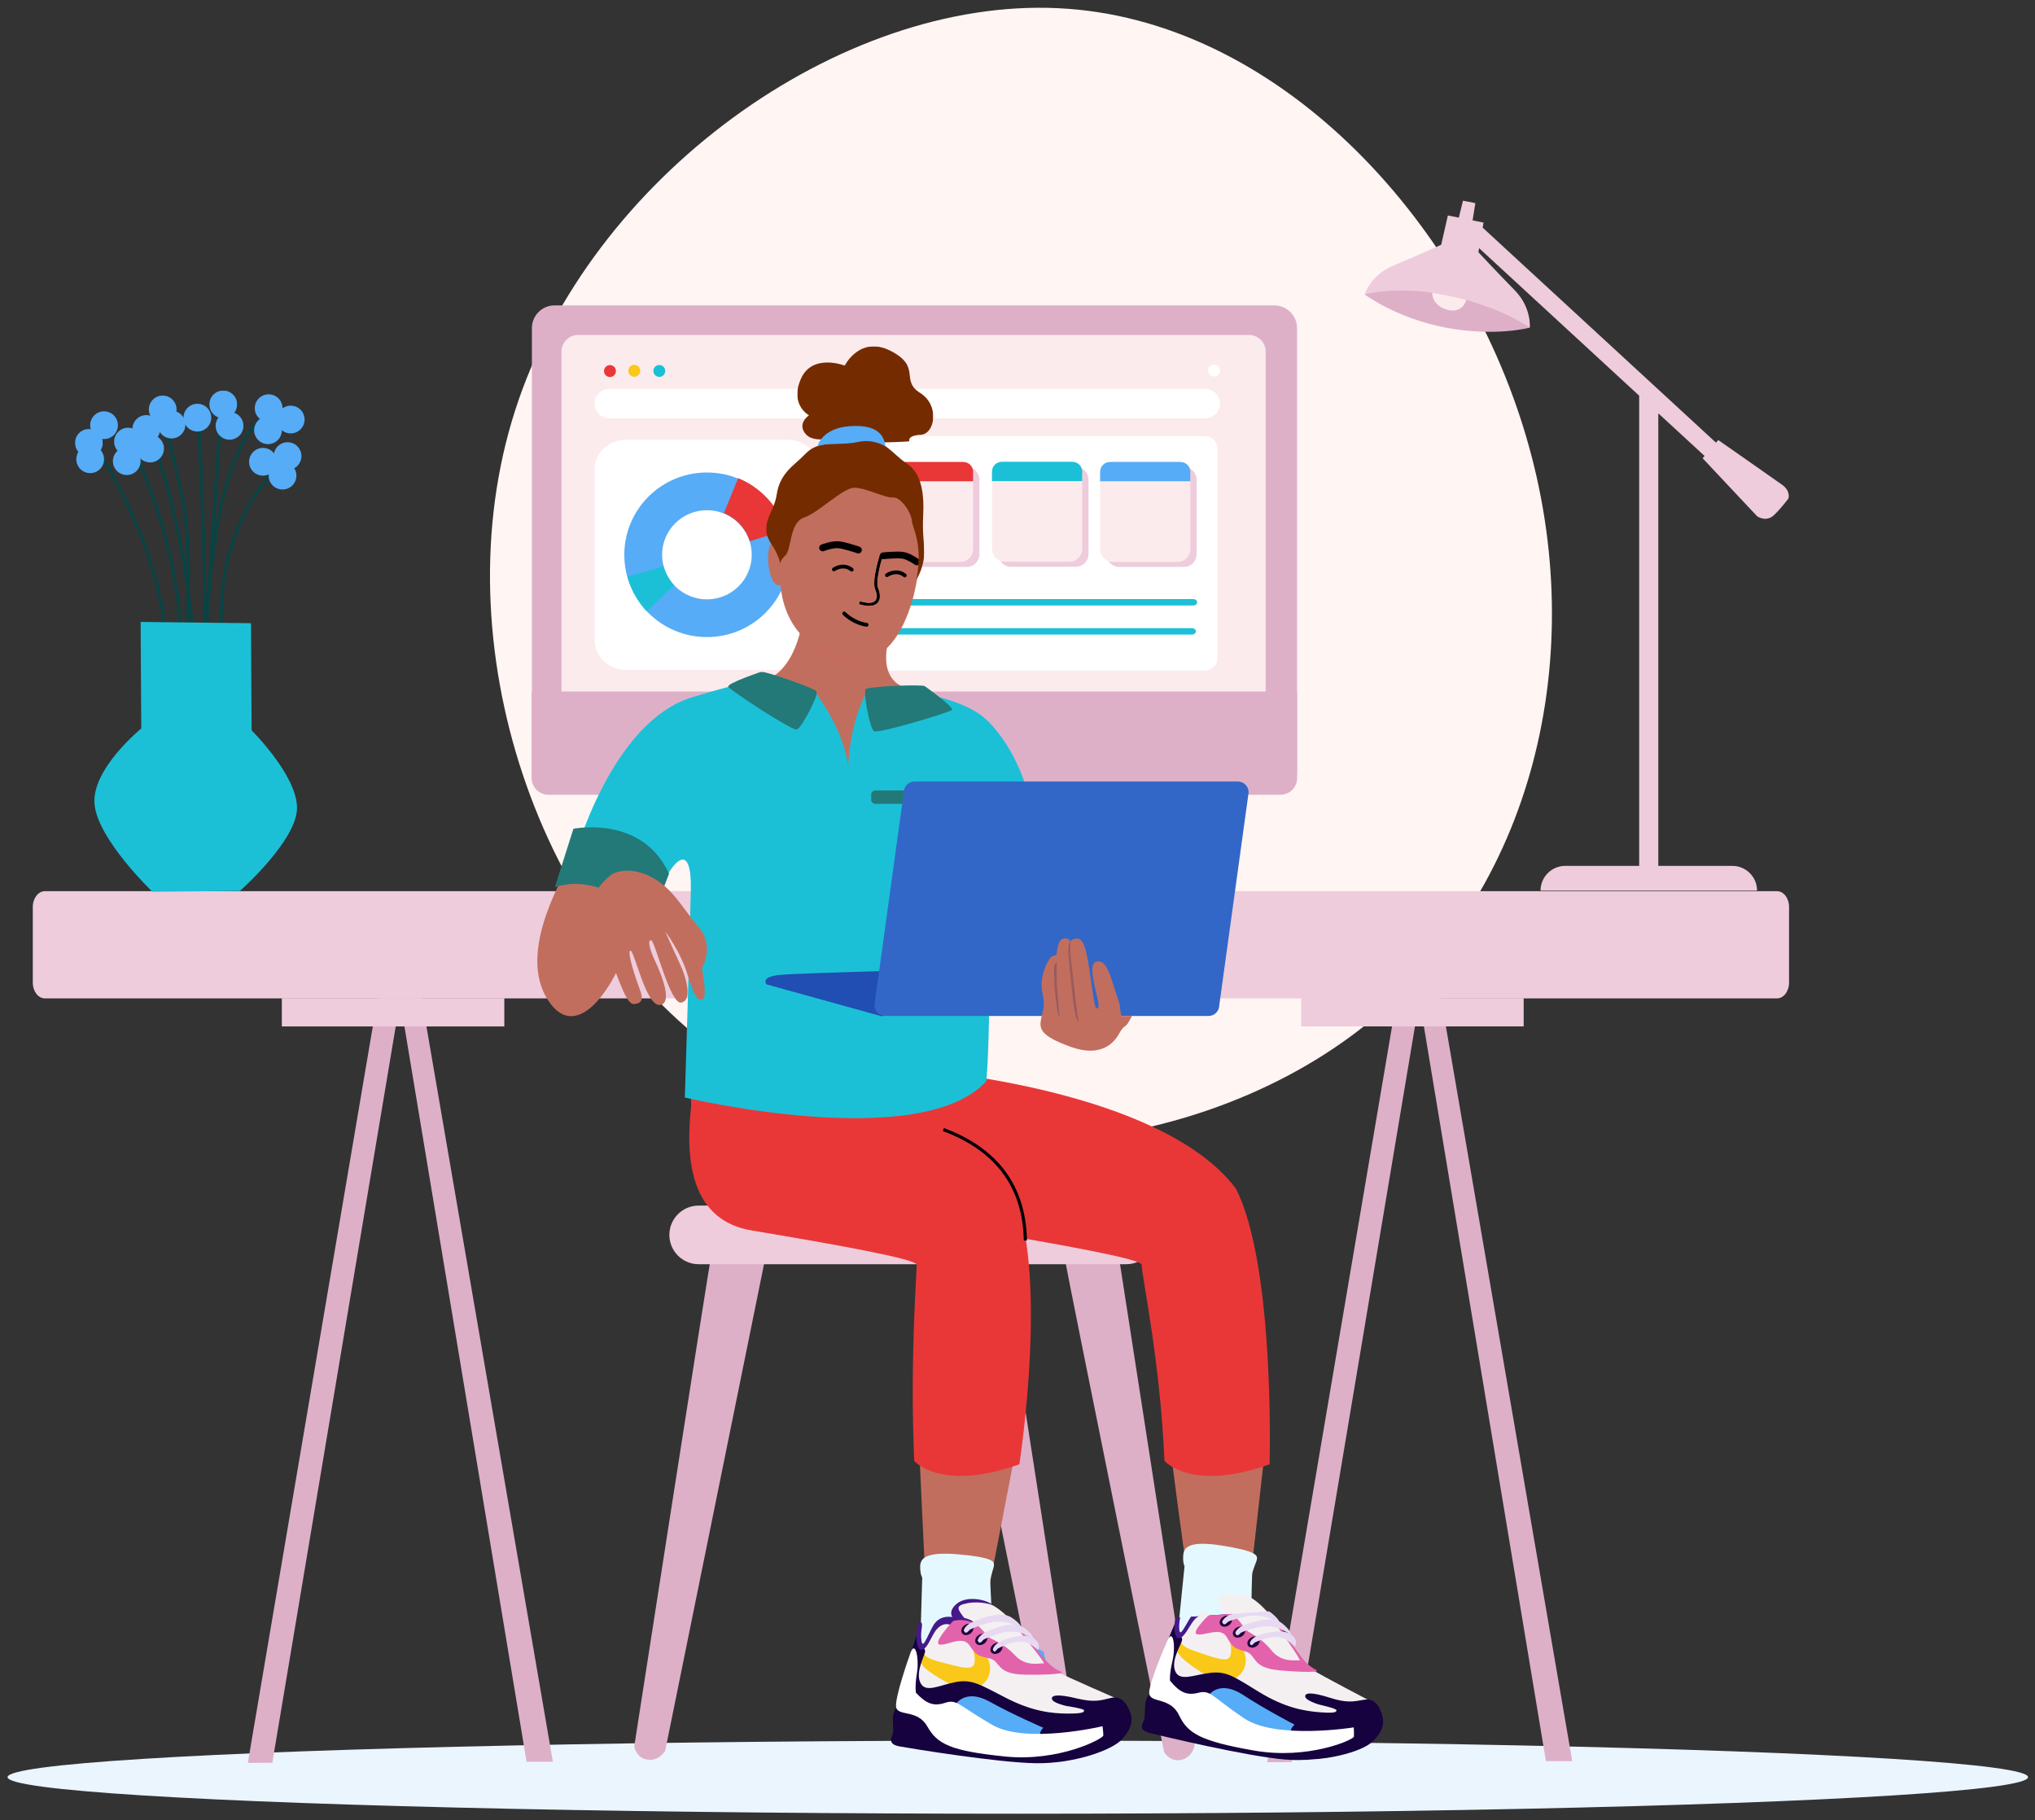 <svg viewBox="367.993 387.698 3227.014 2886.51" xmlns="http://www.w3.org/2000/svg" xmlns:xlink="http://www.w3.org/1999/xlink" xmlns:blush="http://design.blush" overflow="visible" width="500px" height="447.242px"><rect x="367.993" y="387.698" width="3227.014" height="2886.51" fill="#333333" stroke="none"/><defs><path d="M28.559,8.356 C1.23,24.313 -7.989,59.403 7.968,86.732 L7.968,86.732 L45.121,150.361 C61.077,177.69 96.167,186.907 123.497,170.951 L123.497,170.951 C150.824,154.994 160.043,119.904 144.086,92.576 L144.086,92.576 L106.934,28.947 C96.282,10.704 77.101,0.531 57.397,0.529 L57.397,0.529 C47.585,0.529 37.645,3.051 28.559,8.356 L28.559,8.356 Z" id="masterillustration-spotworking-from-home-path-1"/><path d="M28.559,8.356 C1.23,24.313 -7.989,59.403 7.968,86.732 L7.968,86.732 L45.121,150.361 C61.077,177.69 96.167,186.907 123.497,170.951 L123.497,170.951 C150.824,154.994 160.043,119.904 144.086,92.576 L144.086,92.576 L106.934,28.947 C96.282,10.704 77.101,0.531 57.397,0.529 L57.397,0.529 C47.585,0.529 37.645,3.051 28.559,8.356 L28.559,8.356 Z" id="masterillustration-spotworking-from-home-path-3"/><path d="M28.559,8.356 C1.23,24.313 -7.989,59.403 7.968,86.732 L7.968,86.732 L45.121,150.361 C61.077,177.69 96.167,186.907 123.497,170.951 L123.497,170.951 C150.824,154.994 160.043,119.904 144.086,92.576 L144.086,92.576 L106.934,28.947 C96.282,10.704 77.101,0.531 57.397,0.529 L57.397,0.529 C47.585,0.529 37.645,3.051 28.559,8.356 L28.559,8.356 Z" id="masterillustration-spotworking-from-home-path-5"/><path d="M0.447,75.826 L0.447,651.65 C0.447,693.357 34.258,727.168 75.965,727.168 L75.965,727.168 C117.672,727.168 151.482,693.357 151.482,651.65 L151.482,651.65 L151.482,75.826 C151.482,34.118 117.672,0.308 75.965,0.308 L75.965,0.308 C34.258,0.308 0.447,34.118 0.447,75.826 L0.447,75.826 Z" id="masterillustration-spotworking-from-home-path-9"/><path d="M0.447,75.826 L0.447,651.65 C0.447,693.357 34.258,727.168 75.965,727.168 L75.965,727.168 C117.672,727.168 151.482,693.357 151.482,651.65 L151.482,651.65 L151.482,75.826 C151.482,34.118 117.672,0.308 75.965,0.308 L75.965,0.308 C34.258,0.308 0.447,34.118 0.447,75.826 L0.447,75.826 Z" id="masterillustration-spotworking-from-home-path-11"/><path d="M0.447,75.826 L0.447,651.65 C0.447,693.357 34.258,727.168 75.965,727.168 L75.965,727.168 C117.672,727.168 151.482,693.357 151.482,651.65 L151.482,651.65 L151.482,75.826 C151.482,34.118 117.672,0.308 75.965,0.308 L75.965,0.308 C34.258,0.308 0.447,34.118 0.447,75.826 L0.447,75.826 Z" id="masterillustration-spotworking-from-home-path-13"/><path d="M90.942,8.652 L27.814,46.65 C0.701,62.97 -8.049,98.179 8.271,125.292 L8.271,125.292 L8.271,125.293 C24.59,152.406 59.8,161.155 86.913,144.836 L86.913,144.836 L150.041,106.838 C177.154,90.518 185.904,55.308 169.585,28.195 L169.585,28.195 C158.83,10.327 139.876,0.434 120.438,0.436 L120.438,0.436 C110.379,0.436 100.187,3.087 90.942,8.652" id="masterillustration-spotworking-from-home-path-17"/><path d="M90.942,8.652 L27.814,46.65 C0.701,62.97 -8.049,98.179 8.271,125.292 L8.271,125.292 L8.271,125.293 C24.59,152.406 59.8,161.155 86.913,144.836 L86.913,144.836 L150.041,106.838 C177.154,90.518 185.904,55.308 169.585,28.195 L169.585,28.195 C158.83,10.327 139.876,0.434 120.438,0.436 L120.438,0.436 C110.379,0.436 100.187,3.087 90.942,8.652 L90.942,8.652 Z" id="masterillustration-spotworking-from-home-path-19"/><path d="M90.942,8.652 L27.814,46.65 C0.701,62.97 -8.049,98.179 8.271,125.292 L8.271,125.292 L8.271,125.293 C24.59,152.406 59.8,161.155 86.913,144.836 L86.913,144.836 L150.041,106.838 C177.154,90.518 185.904,55.308 169.585,28.195 L169.585,28.195 C158.83,10.327 139.876,0.434 120.438,0.436 L120.438,0.436 C110.379,0.436 100.187,3.087 90.942,8.652" id="masterillustration-spotworking-from-home-path-21"/><path d="M90.942,8.652 L27.814,46.65 C0.701,62.97 -8.049,98.179 8.271,125.292 L8.271,125.292 L8.271,125.293 C24.59,152.406 59.8,161.155 86.913,144.836 L86.913,144.836 L150.041,106.838 C177.154,90.518 185.904,55.308 169.585,28.195 L169.585,28.195 C158.83,10.327 139.876,0.434 120.438,0.436 L120.438,0.436 C110.379,0.436 100.187,3.087 90.942,8.652 L90.942,8.652 Z" id="masterillustration-spotworking-from-home-path-23"/><path d="M90.942,8.652 L27.814,46.65 C0.701,62.97 -8.049,98.179 8.271,125.292 L8.271,125.292 L8.271,125.293 C24.59,152.406 59.8,161.155 86.913,144.836 L86.913,144.836 L150.041,106.838 C177.154,90.518 185.904,55.308 169.585,28.195 L169.585,28.195 C158.83,10.327 139.876,0.434 120.438,0.436 L120.438,0.436 C110.379,0.436 100.187,3.087 90.942,8.652" id="masterillustration-spotworking-from-home-path-25"/><path d="M90.942,8.652 L27.814,46.65 C0.701,62.97 -8.049,98.179 8.271,125.292 L8.271,125.292 L8.271,125.293 C24.59,152.406 59.8,161.155 86.913,144.836 L86.913,144.836 L150.041,106.838 C177.154,90.518 185.904,55.308 169.585,28.195 L169.585,28.195 C158.83,10.327 139.876,0.434 120.438,0.436 L120.438,0.436 C110.379,0.436 100.187,3.087 90.942,8.652 L90.942,8.652 Z" id="masterillustration-spotworking-from-home-path-27"/><polygon id="masterillustration-spotworking-from-home-path-7" points="0 0.98 38.209 0.98 38.209 15.504 0 15.504"/><polygon id="masterillustration-spotworking-from-home-path-15" points="0.591 0.529 37.669 0.529 37.669 40.584 0.591 40.584"/><polygon id="masterillustration-spotworking-from-home-path-29" points="0.712 0.697 336.089 0.697 336.089 260 0.712 260"/><polygon id="masterillustration-spotworking-from-home-path-31" points="0.738 0.44 779.924 0.44 779.924 696.482 0.738 696.482"/><polygon id="masterillustration-spotworking-from-home-path-33" points="0.282 0.09 77.618 0.09 77.618 118 0.282 118"/><polygon id="masterillustration-spotworking-from-home-path-35" points="0 280.06 382.455 280.06 382.455 519.503 0 519.503"/><polygon id="masterillustration-spotworking-from-home-path-37" points="0 0.073 432.276 0.073 432.276 402 0 402"/><polygon id="masterillustration-spotworking-from-home-path-39" points="0 0 252.223 0 252.223 206.497 0 206.497"/></defs><g id="Master/Illustration Spot/Working from Home" stroke="none" stroke-width="1" fill="none" fill-rule="evenodd"><g id="Blobs" transform="translate(1982, 1300) scale(-1, 1) translate(-1982, -1300) translate(859, 0) scale(1 1)" blush:width="2246" blush:height="2600" blush:component="Blobs"><g id="Blobs/2" stroke="none" stroke-width="1" fill="none" fill-rule="evenodd"><path d="M1920.041,1038.291 C2039.275,1408.801 1881.563,1864.703 1581.34,2069.171 C1281.592,2273.165 839.334,2226.199 572.838,2014.14 C305.868,1802.556 214.661,1426.828 316.794,1080.513 C418.452,733.724 713.924,416.822 1059.275,400.692 C1405.102,384.088 1801.282,668.256 1920.041,1038.291 Z" id="Path" fill="#FFF5F3"/></g></g><ellipse id="Floor" fill="#EAF5FE" cx="1982" cy="3206" rx="1602" ry="58"/><g id="Desk" transform="translate(420, 1801)"><g id="Group" transform="translate(341, 142.187)"><polygon id="Fill-43" fill="#DDB0C8" points="5.88329385e-12 1240.159 210.424 0 273.104 13.431 483.719 1238.436 442.032 1238.436 241.454 30.837 38.812 1239.972"/><polygon id="Fill-48" fill="#EECCDC" points="53.921 72.281 406.712 72.281 406.712 27.38 53.921 27.38"/></g><g id="Group-2" transform="translate(1957.441, 141.138)"><polygon id="Fill-44" fill="#DDB0C8" points="-1.39266376e-12 1240.159 210.424 0 273.104 13.431 483.719 1238.436 442.033 1238.436 241.454 30.838 38.812 1239.973"/><polygon id="Fill-49" fill="#EECCDC" points="53.919 73.281 406.711 73.281 406.711 28.38 53.919 28.38"/></g><path d="M2765.958,169.981 L19.043,169.981 C8.526,169.981 0,158.756 0,144.91 L0,25.071 C0,11.225 8.526,0 19.043,0 L2765.958,0 C2776.475,0 2785,11.225 2785,25.071 L2785,144.91 C2785,158.756 2776.475,169.981 2765.958,169.981" id="Fill-42" fill="#EECCDC"/></g><g id="Lamp" transform="translate(2532, 706)"><path d="M672.01,472.14 C672.01,472.14 661.89,486.3 649.24,498.45 C636.59,510.59 622.43,500.47 622.43,500.47 L535.9,408.38 L539.02,404.75 L465.66,337.15 L465.66,1054.84 L583.03,1054.84 C604.69,1054.84 622.25,1072.4 622.25,1094.06 L278.91,1094.06 C278.91,1083.23 283.3,1073.43 290.4,1066.33 C297.49,1059.23 307.3,1054.84 318.13,1054.84 L435.34,1054.84 L435.34,309.21 L181.47,75.24 L180.35,81.68 C180.35,81.68 210.78,114.28 237.95,141.99 C265.11,169.7 261.85,201.22 261.85,201.22 L133.08,176.22 L133.09,176.15 L-1.36424205e-12,148.59 C-1.36424205e-12,148.59 9.17,118.27 44.94,103.22 C80.71,88.16 121.37,69.86 121.37,69.86 L131.99,23.33 L149.32,26.91 L155.89,0 L165.67,1.85 L165.68,1.81 L175.52,3.91 L171.18,31.27 L188.54,34.67 L187.14,42.7 L557.12,383.69 L560.69,379.54 C560.69,379.54 647.73,440.26 661.89,450.38 C676.06,460.5 672.01,472.14 672.01,472.14" id="Fill-45" fill="#EECCDC"/><path d="M0,148.59 C0,148.59 53.782,133.256 134.975,150.857 C216.167,168.458 261.85,201.22 261.85,201.22 C261.85,201.22 208.219,216.152 129.297,201.389 C50.375,186.627 0,148.59 0,148.59" id="Fill-46" fill="#DDB0C8"/><path d="M107.27,145.908 C107.27,145.908 105.775,165.845 130.695,172.822 C155.616,179.8 161.098,157.371 161.098,157.371 C161.098,157.371 137.117,150.413 107.27,145.908" id="Fill-47" fill="#FCEBEC"/></g><g id="Chair" transform="translate(1373, 2299)"><path d="M125.525,62.733 C113.785,130.238 0.786,858.126 0.786,858.126 C0.786,858.126 3.335,876.508 21.718,879.212 C40.102,881.915 49.834,865.154 49.834,865.154 L209.199,80.42 L125.525,62.733 Z" id="Fill-52" fill="#DDB0C8"/><path d="M496.363,79.972 C508.766,147.359 655.246,869.253 655.246,869.253 C655.246,869.253 664.012,885.611 682.192,881.77 C700.372,877.93 703.686,858.833 703.686,858.833 L580.977,67.539 L496.363,79.972 Z" id="Fill-53" fill="#DDB0C8"/><path d="M682.106,77.774 C694.509,145.161 840.989,867.055 840.989,867.055 C840.989,867.055 849.755,883.413 867.935,879.573 C886.115,875.732 889.429,856.635 889.429,856.635 L766.72,65.341 L682.106,77.774 Z" id="Fill-54" fill="#DDB0C8"/><path d="M780.843,93.551 L102.934,93.551 C77.256,93.551 56.44,72.735 56.44,47.057 C56.44,21.38 77.256,0.564 102.934,0.564 L780.843,0.564 C806.521,0.564 827.337,21.38 827.337,47.057 C827.337,72.735 806.521,93.551 780.843,93.551" id="Fill-55" fill="#EECCDC"/></g><g id="Computer-Screen" transform="translate(1211, 872)"><path d="M1177.765,775.534 L36.434,775.534 C16.561,775.534 0.45,759.423 0.45,739.55 L0.45,35.985 C0.45,16.111 16.561,-1.13686838e-13 36.434,-1.13686838e-13 L1177.765,-1.13686838e-13 C1197.639,-1.13686838e-13 1213.749,16.111 1213.749,35.985 L1213.749,739.55 C1213.749,759.423 1197.639,775.534 1177.765,775.534" id="Fill-56" fill="#DDB0C8"/><path d="M1162.822,619.731 L47.332,619.731 L47.332,73.414 C47.332,58.766 59.207,46.891 73.855,46.891 L1137.549,46.891 C1152.197,46.891 1164.072,58.766 1164.072,73.414 L1164.072,618.481 C1164.072,619.171 1163.512,619.731 1162.822,619.731" id="Fill-57" fill="#FCEBEC"/><path d="M1213.94,613.594 L1213.94,749.564 C1213.94,764.214 1202.06,776.084 1187.41,776.084 L788.46,776.084 L788.46,873.804 C817.97,875.684 841.32,900.214 841.32,930.194 L382.28,930.194 C382.28,914.584 388.6,900.464 398.83,890.234 C408.57,880.494 421.84,874.294 436.56,873.734 L436.56,776.084 L26.53,776.084 C11.88,776.084 1.13686838e-12,764.214 1.13686838e-12,749.564 L1.13686838e-12,612.344 L1212.69,612.344 C1213.38,612.344 1213.94,612.904 1213.94,613.594" id="Fill-58" fill="#DDB0C8"/><path d="M638.872,696.162 C638.872,712.413 625.697,725.588 609.446,725.588 C593.195,725.588 580.02,712.413 580.02,696.162 C580.02,679.911 593.195,666.736 609.446,666.736 C625.697,666.736 638.872,679.911 638.872,696.162" id="Fill-59" fill="#FCEBEC"/><path d="M1091.624,103.3 C1091.624,108.518 1087.394,112.748 1082.176,112.748 C1076.958,112.748 1072.728,108.518 1072.728,103.3 C1072.728,98.082 1076.958,93.852 1082.176,93.852 C1087.394,93.852 1091.624,98.082 1091.624,103.3" id="Fill-60" fill="#FFF"/><path d="M133.691,104.138 C133.691,109.356 129.461,113.586 124.243,113.586 C119.025,113.586 114.795,109.356 114.795,104.138 C114.795,98.92 119.025,94.69 124.243,94.69 C129.461,94.69 133.691,98.92 133.691,104.138" id="Fill-61" fill="#E93737"/><path d="M172.221,103.731 C172.221,108.949 167.991,113.179 162.773,113.179 C157.555,113.179 153.325,108.949 153.325,103.731 C153.325,98.513 157.555,94.283 162.773,94.283 C167.991,94.283 172.221,98.513 172.221,103.731" id="Fill-62" fill="#F9C818"/><path d="M211.946,103.978 C211.946,109.196 207.716,113.426 202.498,113.426 C197.28,113.426 193.05,109.196 193.05,103.978 C193.05,98.76 197.28,94.53 202.498,94.53 C207.716,94.53 211.946,98.76 211.946,103.978" id="Fill-63" fill="#1BC0D7"/><path d="M1068.117,179.059 L123.234,179.059 C110.364,179.059 99.931,168.626 99.931,155.756 L99.931,155.756 C99.931,142.886 110.364,132.453 123.234,132.453 L1068.117,132.453 C1080.987,132.453 1091.42,142.886 1091.42,155.756 L1091.42,155.756 C1091.42,168.626 1080.987,179.059 1068.117,179.059" id="Fill-64" fill="#FFF"/><path d="M1067.449,579.114 L526.991,579.114 C515.834,579.114 506.79,570.07 506.79,558.913 L506.79,227.485 C506.79,216.328 515.834,207.283 526.991,207.283 L1067.449,207.283 C1078.606,207.283 1087.65,216.328 1087.65,227.485 L1087.65,558.913 C1087.65,570.07 1078.606,579.114 1067.449,579.114" id="Fill-67" fill="#FFF"/><path d="M689.932,414.82 L587.318,414.82 C576.161,414.82 567.117,405.776 567.117,394.619 L567.117,276.476 C567.117,265.32 576.161,256.275 587.318,256.275 L689.932,256.275 C701.089,256.275 710.133,265.32 710.133,276.476 L710.133,394.619 C710.133,405.776 701.089,414.82 689.932,414.82" id="Fill-68" fill="#EECCDC"/><path d="M862.87,414.557 L760.256,414.557 C749.099,414.557 740.055,405.512 740.055,394.356 L740.055,276.212 C740.055,265.055 749.099,256.012 760.256,256.012 L862.87,256.012 C874.027,256.012 883.071,265.055 883.071,276.212 L883.071,394.356 C883.071,405.512 874.027,414.557 862.87,414.557" id="Fill-69" fill="#EECCDC"/><path d="M1034.354,414.821 L931.74,414.821 C920.583,414.821 911.539,405.777 911.539,394.62 L911.539,276.477 C911.539,265.321 920.583,256.276 931.74,256.276 L1034.354,256.276 C1045.511,256.276 1054.555,265.321 1054.555,276.477 L1054.555,394.62 C1054.555,405.777 1045.511,414.821 1034.354,414.821" id="Fill-70" fill="#EECCDC"/><path d="M679.903,406.849 L577.289,406.849 C566.132,406.849 557.088,397.805 557.088,386.648 L557.088,268.505 C557.088,257.348 566.132,248.304 577.289,248.304 L679.903,248.304 C691.06,248.304 700.104,257.348 700.104,268.505 L700.104,386.648 C700.104,397.805 691.06,406.849 679.903,406.849" id="Fill-71" fill="#FCEBEC"/><path d="M405.715,578 L150.285,578 C122.513,578 100,557.179 100,531.494 L100,259.506 C100,233.821 122.513,213 150.285,213 L405.715,213 C433.487,213 456,233.821 456,259.506 L456,531.494 C456,557.179 433.487,578 405.715,578" id="Fill-71-Copy" fill="#FFF"/><g id="Graph-2" transform="translate(147, 265)"><path d="M131,0 C203.349,0 262,58.427 262,130.5 C262,202.573 203.349,261 131,261 C58.651,261 0,202.573 0,130.5 C0,58.427 58.651,0 131,0 Z M131,59.802 C91.741,59.802 59.915,91.455 59.915,130.5 C59.915,169.545 91.741,201.198 131,201.198 C170.259,201.198 202.085,169.545 202.085,130.5 C202.085,91.455 170.259,59.802 131,59.802 Z" id="Combined-Shape-Copy-4" fill="#56ACF6"/><path d="M256,91.35 L198.94,109.001 C192.645,88.745 177.489,72.387 158,64.452 L180.53,9 C216.477,23.666 244.424,53.908 256,91.35 Z" id="Combined-Shape-Copy-5" fill="#E93737"/><path d="M79,178.908 L35.427,219.999 C21.25,204.684 10.658,185.944 5,165.143 L62.411,149 C65.476,160.347 71.255,170.567 79,178.908 Z" id="Combined-Shape-Copy-6" fill="#1BC0D7"/></g><path d="M700.141,278.878 L557.125,278.878 L557.125,263.81 C557.125,255.25 564.065,248.31 572.625,248.31 L684.641,248.31 C693.201,248.31 700.141,255.25 700.141,263.81 L700.141,278.878 Z" id="Fill-72" fill="#E93737"/><path d="M852.841,406.585 L750.227,406.585 C739.07,406.585 730.026,397.541 730.026,386.384 L730.026,268.241 C730.026,257.085 739.07,248.04 750.227,248.04 L852.841,248.04 C863.998,248.04 873.042,257.085 873.042,268.241 L873.042,386.384 C873.042,397.541 863.998,406.585 852.841,406.585" id="Fill-73" fill="#FCEBEC"/><path d="M873.079,278.615 L730.063,278.615 L730.063,263.548 C730.063,254.987 737.003,248.047 745.563,248.047 L857.579,248.047 C866.139,248.047 873.079,254.987 873.079,263.548 L873.079,278.615 Z" id="Fill-74" fill="#1BC0D7"/><path d="M1024.325,406.85 L921.711,406.85 C910.554,406.85 901.51,397.806 901.51,386.649 L901.51,268.506 C901.51,257.349 910.554,248.305 921.711,248.305 L1024.325,248.305 C1035.482,248.305 1044.526,257.349 1044.526,268.506 L1044.526,386.649 C1044.526,397.806 1035.482,406.85 1024.325,406.85" id="Fill-75" fill="#FCEBEC"/><path d="M1044.563,278.879 L901.547,278.879 L901.547,263.811 C901.547,255.251 908.487,248.311 917.047,248.311 L1029.063,248.311 C1037.623,248.311 1044.563,255.251 1044.563,263.811 L1044.563,278.879 Z" id="Fill-76" fill="#56ACF6"/><path d="M1049.343,475.883 L565.277,475.883 C561.982,475.883 559.31,473.619 559.31,470.825 C559.31,468.032 561.982,465.768 565.277,465.768 L1049.343,465.768 C1052.638,465.768 1055.31,468.032 1055.31,470.825 C1055.31,473.619 1052.638,475.883 1049.343,475.883" id="Fill-77" fill="#1BC0D7"/><path d="M1047.343,521.998 L563.276,521.998 C559.981,521.998 557.31,519.734 557.31,516.94 C557.31,514.147 559.981,511.883 563.276,511.883 L1047.343,511.883 C1050.638,511.883 1053.31,514.147 1053.31,516.94 C1053.31,519.734 1050.638,521.998 1047.343,521.998" id="Fill-78" fill="#1BC0D7"/></g><g id="Small Objects" transform="translate(420, 872) scale(1 1)" blush:width="498" blush:height="930" blush:component="Small Objects"><defs><polygon id="small-objectsplant-1-path-1" points="0 0.107 43.999 0.107 43.999 44.107 0 44.107"/><polygon id="small-objectsplant-1-path-3" points="-0.001 0.107 43.999 0.107 43.999 44.107 -0.001 44.107"/></defs><g id="Small Objects/Plant 1" stroke="none" stroke-width="1" fill="none" fill-rule="evenodd"><g id="Group-51" transform="translate(67, 134)"><path d="M233.5,541.057 L229.481,365.321 C227.391,273.916 256.545,208.051 281.37,168.892 C308.313,126.395 335.361,105.854 336.5,105 L339.5,108.999 C339.228,109.204 311.921,129.972 285.467,171.77 C261.07,210.317 232.419,275.166 234.48,365.207 L238.499,540.943 L233.5,541.057 Z" id="Fill-1" fill="#0A4343"/><path d="M146.5,609.041 L143.5,426.041 C141.958,331.991 109.29,243.07 82.157,185.036 C52.721,122.076 23.265,80.869 22.971,80.46 L27.029,77.54 C27.325,77.952 57.008,119.462 86.639,182.816 C114.001,241.316 146.941,330.985 148.5,425.959 L151.5,608.959 L146.5,609.041 Z" id="Fill-3" fill="#0A4343"/><path d="M168.231,447.005 C167.795,447.005 167.361,446.906 166.955,446.704 C165.005,445.731 162.58,444.524 163.501,396.952 C164.351,352.974 158.326,279.856 124.786,181.262 C104.703,122.225 83.981,81.543 83.775,81.139 L88.224,78.859 C88.433,79.266 109.292,120.209 129.492,179.57 C148.146,234.388 170.056,316.618 168.499,397.048 C168.106,417.375 168.386,428.716 168.801,435.034 C171.684,419.264 175.377,381.462 176.748,335.264 C177.966,294.207 178.133,217.042 165.561,161.553 L136.561,33.553 L141.438,32.447 L170.438,160.447 C183.298,217.212 182.996,295.969 181.67,337.861 C180.826,364.584 179.133,390.932 176.907,412.05 C173.58,443.601 171.124,445.531 170.074,446.354 C169.527,446.784 168.879,447.005 168.231,447.005" id="Fill-5" fill="#0A4343"/><path d="M203.927,480.414 L202.722,479.304 C201.79,478.435 201.622,478.279 201.707,466.852 C201.763,459.383 201.986,449.39 202.336,438.711 C202.653,429.052 203.137,416.732 203.872,402.367 C204.731,246.611 192.635,42.337 192.504,40.149 L197.494,39.851 C197.607,41.728 206.523,192.291 208.522,333.485 C213.906,269.618 224.047,187.369 242.634,133.189 C262.682,74.754 285.165,42.728 309.461,38.001 C327.595,34.473 339.394,47.793 339.887,48.361 L336.112,51.639 C335.696,51.163 325.626,39.912 310.35,42.922 C294.956,45.956 271.533,64.361 247.365,134.811 C223.081,205.593 212.788,327.128 208.859,404.699 C208.795,414.713 208.678,424.513 208.499,434.047 C208.239,447.852 207.942,459.306 207.636,467.169 C207.174,479.038 207.108,479.065 205.42,479.781 L203.927,480.414 Z" id="Fill-7" fill="#0A4343"/><path d="M198.519,489.314 L178.123,328.473 C158.003,169.802 114.132,63.019 113.691,61.959 L118.308,60.04 C118.751,61.106 162.88,168.512 183.084,327.844 L200.228,463.044 L228.505,39.833 L233.494,40.166 L203.494,489.166 L198.519,489.314 Z" id="Fill-9" fill="#0A4343"/><g id="Group-13" transform="translate(0, 61.893)"><mask id="small-objectsplant-1-mask-2" fill="#fff"><use xlink:href="#small-objectsplant-1-path-1"/></mask><g id="Clip-12"/><path d="M43.999,22.107 C43.999,34.257 34.15,44.107 22,44.107 C9.851,44.107 -0.001,34.257 -0.001,22.107 C-0.001,9.957 9.851,0.107 22,0.107 C34.15,0.107 43.999,9.957 43.999,22.107" id="Fill-11" fill="#56ACF6" mask="url(#small-objectsplant-1-mask-2)"/></g><path d="M105.999,82 C105.999,94.15 96.15,104 83.999,104 C71.85,104 61.999,94.15 61.999,82 C61.999,69.85 71.85,60 83.999,60 C96.15,60 105.999,69.85 105.999,82" id="Fill-14" fill="#56ACF6"/><path d="M135,62 C135,74.15 125.15,84 112.999,84 C100.85,84 90.999,74.15 90.999,62 C90.999,49.85 100.85,40 112.999,40 C125.15,40 135,49.85 135,62" id="Fill-16" fill="#56ACF6"/><path d="M161,31 C161,43.15 151.149,53 139,53 C126.85,53 116.999,43.15 116.999,31 C116.999,18.85 126.85,9 139,9 C151.149,9 161,18.85 161,31" id="Fill-18" fill="#56ACF6"/><path d="M216,44 C216,56.15 206.149,66 194,66 C181.851,66 172,56.15 172,44 C172,31.85 181.851,22 194,22 C206.149,22 216,31.85 216,44" id="Fill-20" fill="#56ACF6"/><g id="Group-24" transform="translate(213, 0.893)"><mask id="small-objectsplant-1-mask-4" fill="#fff"><use xlink:href="#small-objectsplant-1-path-3"/></mask><g id="Clip-23"/><path d="M43.999,22.107 C43.999,34.257 34.15,44.107 22,44.107 C9.851,44.107 -0.001,34.257 -0.001,22.107 C-0.001,9.957 9.851,0.107 22,0.107 C34.15,0.107 43.999,9.957 43.999,22.107" id="Fill-22" fill="#56ACF6" mask="url(#small-objectsplant-1-mask-4)"/></g><path d="M364,47 C364,59.15 354.149,69 342,69 C329.851,69 320,59.15 320,47 C320,34.85 329.851,25 342,25 C354.149,25 364,34.85 364,47" id="Fill-25" fill="#56ACF6"/><path d="M359,105 C359,117.15 349.149,127 337,127 C324.851,127 315,117.15 315,105 C315,92.85 324.851,83 337,83 C349.149,83 359,92.85 359,105" id="Fill-27" fill="#56ACF6"/><path d="M45.999,110 C45.999,122.15 36.15,132 24,132 C11.851,132 2,122.15 2,110 C2,97.85 11.851,88 24,88 C36.15,88 45.999,97.85 45.999,110" id="Fill-29" fill="#56ACF6"/><path d="M67.999,56 C67.999,68.15 58.15,78 45.999,78 C33.85,78 24,68.15 24,56 C24,43.85 33.85,34 45.999,34 C58.15,34 67.999,43.85 67.999,56" id="Fill-31" fill="#56ACF6"/><path d="M141,93 C141,105.15 131.149,115 118.999,115 C106.85,115 96.999,105.15 96.999,93 C96.999,80.85 106.85,71 118.999,71 C131.149,71 141,80.85 141,93" id="Fill-33" fill="#56ACF6"/><path d="M328,64 C328,76.15 318.149,86 306,86 C293.851,86 284,76.15 284,64 C284,51.85 293.851,42 306,42 C318.149,42 328,51.85 328,64" id="Fill-35" fill="#56ACF6"/><path d="M320,114 C320,126.15 310.149,136 298,136 C285.851,136 276,126.15 276,114 C276,101.85 285.851,92 298,92 C310.149,92 320,101.85 320,114" id="Fill-37" fill="#56ACF6"/><path d="M103.999,113 C103.999,125.15 94.15,135 81.999,135 C69.85,135 59.999,125.15 59.999,113 C59.999,100.85 69.85,91 81.999,91 C94.15,91 103.999,100.85 103.999,113" id="Fill-39" fill="#56ACF6"/><path d="M175,55 C175,67.15 165.149,77 153,77 C140.851,77 131,67.15 131,55 C131,42.85 140.851,33 153,33 C165.149,33 175,42.85 175,55" id="Fill-41" fill="#56ACF6"/><path d="M267,57 C267,69.15 257.149,79 245,79 C232.851,79 223,69.15 223,57 C223,44.85 232.851,35 245,35 C257.149,35 267,44.85 267,57" id="Fill-43" fill="#56ACF6"/><path d="M329,29 C329,41.15 319.149,51 307,51 C294.851,51 285,41.15 285,29 C285,16.85 294.851,7 307,7 C319.149,7 329,16.85 329,29" id="Fill-45" fill="#56ACF6"/><path d="M351,136 C351,148.15 341.149,158 329,158 C316.851,158 307,148.15 307,136 C307,123.85 316.851,114 329,114 C341.149,114 351,123.85 351,136" id="Fill-47" fill="#56ACF6"/><path d="M103.999,368 L104.999,537 C104.999,537 25,602 31,658 C36.999,714 122.719,795.893 122.719,795.893 L261.401,794.632 C261.401,794.632 354,713 352,661 C350,609 280,540 280,540 L279,370 L103.999,368 Z" id="Fill-49" fill="#1BC0D7"/></g></g></g><g id="Pet" transform="translate(2179, 2231) scale(1 1)" blush:width="1558" blush:height="1091" blush:component="Pet"><g id="Pet/None" stroke="none" stroke-width="1" fill="none" fill-rule="evenodd" fill-opacity="0"/></g><g transform="translate(585, 685) scale(1 1)" blush:width="2330" blush:height="2500" id="Master/Character/Sitting On Chair" blush:component="Master/Character/Sitting On Chair"><defs><polygon id="mastercharactersitting-on-chair-path-1" points="0 280.06 382.455 280.06 382.455 519.503 0 519.503"/><polygon id="mastercharactersitting-on-chair-path-3" points="0.893 0.106 258.493 0.106 258.493 218.732 0.893 218.732"/></defs><g id="Master/Character/Sitting On Chair" stroke="none" stroke-width="1" fill="none" fill-rule="evenodd" blush:has-customizable-skin="true"><g id="Lower Body/Sitting On Chair" transform="translate(876, 1399) scale(1 1)" blush:width="1122" blush:height="1101" blush:component="Lower Body/Sitting On Chair"><defs><polygon id="lower-bodysitting-on-chair4-path-1" points="0 280.06 382.455 280.06 382.455 519.503 0 519.503"/></defs><g id="Lower Body/Sitting On Chair/4" stroke="none" stroke-width="1" fill="none" fill-rule="evenodd"><g id="Group-68"><g id="Group-3" transform="translate(895.534, 840.478) rotate(-4) translate(-895.534, -840.478) translate(704.034, 580.478)"><polygon id="Fill-2" fill="#56ACF6" points="90.998 401.825 156.753 473.612 264.736 472.406 258.101 443.449 129.606 390.966"/><path d="M76.096,0.964 C74.738,10.515 88.079,204.961 88.079,204.961 C88.079,204.961 121.782,210.464 189.187,221.471 L229.668,0.964 L76.096,0.964 Z" id="Fill-34" fill="#C26E5E" blush:skin="500"/><path d="M66.298,309.676 C66.761,306.419 85.303,199.42 85.303,199.42 C85.303,199.42 82.694,194.398 84.455,182.024 C86.215,169.65 95.047,158.945 147.152,171.008 C199.258,183.071 201.588,190.046 200.847,195.257 C200.106,200.467 192.485,212.008 191.28,220.475 C190.075,228.942 182.962,311.652 182.962,311.652 L66.298,309.676 Z" id="Fill-36" fill="#E4F9FF"/><path d="M65.354,305.337 L49.706,390.838 L120.301,382.506 L184.205,414.052 L281.628,457.511 L365.733,454.673 L363.719,432.951 C363.719,432.951 291.448,388.476 274.291,376.339 C257.133,364.201 251.281,344.745 251.281,344.745 L225.952,302.059 C225.952,302.059 198.907,256.512 175.148,251.088 C151.39,245.664 130.556,248.425 134.455,258.382 C138.353,268.34 148.496,286.136 148.496,286.136 L105.214,274.256 L78.214,303.121 L71.121,309.88 L73.415,315.151" id="Fill-38" fill="#F4F0F1"/><path d="M71.203,318.379 C71.203,318.379 69.759,326.026 93.755,335.508 C117.751,344.99 143.249,358.969 147.939,346.071 C152.63,333.174 147.424,319.582 147.424,319.582 L168.776,337.611 C168.776,337.611 177.884,356.399 164.799,373.1 C151.715,389.801 121.926,388.42 121.926,388.42 L110.123,376.032 C110.123,376.032 72.272,351.015 64.916,334.976 C57.559,318.937 71.203,318.379 71.203,318.379" id="Fill-40" fill="#F9C818"/><mask id="lower-bodysitting-on-chair4-mask-2" fill="#fff"><use xlink:href="#lower-bodysitting-on-chair4-path-1"/></mask><g id="Clip-43"/><path d="M64.909,286.331 C64.909,286.331 31.329,352.55 33.925,351.751 C36.521,350.952 55.057,318.708 54.841,331.528 C54.623,344.35 45.084,360.107 45.828,374.428 C45.828,374.428 56.58,409.639 64.454,410.759 C72.329,411.879 110.744,404.674 110.744,404.674 C110.744,404.674 129.509,383.549 163.53,409.4 C197.552,435.252 241.915,462.266 241.915,462.266 C241.915,462.266 235.983,466.574 235.462,470.931 C234.941,475.286 237.321,481.436 237.321,481.436 L99.242,451.568 L27.707,395.481 L18.345,395.813 C18.345,395.813 9.357,400.523 7.503,415.896 C5.649,431.269 6.071,435.321 3.419,439.935 C0.766,444.548 -5.843,453.588 11.955,459.446 C29.752,465.305 163.511,507.286 223.093,516.427 C282.675,525.566 345.364,512.858 363.148,497.756 C380.933,482.653 384.419,469.841 381.57,457.126 C378.721,444.411 372.411,428.883 355.02,430.531 C337.629,432.181 327.612,434.347 300.047,423.377 C272.48,412.407 261.271,412.675 261.815,419.137 C262.358,425.598 282.697,433.145 282.697,433.145 C282.697,433.145 310.132,441.304 309.742,444.041 C309.352,446.778 308.218,449.143 283.077,445.435 C257.936,441.726 228.039,434.084 189.996,407.129 C151.952,380.174 140.829,369.877 114.529,370.977 C88.229,372.078 64.003,382.431 58.704,363.521 C53.405,344.612 73.115,321.413 73.415,315.151 C73.714,308.89 65.354,305.337 65.354,305.337 L65.414,280.06" id="Fill-42" fill="#15023F" mask="url(#lower-bodysitting-on-chair4-mask-2)"/><path d="M69.59,270.926 C69.59,270.926 68.551,272.113 65.413,280.061 C62.276,288.008 59.634,312.995 68.422,312.786 C77.211,312.576 85.248,295.837 93.673,286.635 C102.099,277.433 112.061,275.383 120.086,280.539 C128.111,285.695 160.487,285.956 160.487,285.956 C160.487,285.956 152.876,270.68 124.261,268.401 C124.261,268.401 104.491,260.281 91.382,277.848 C78.273,295.413 69.797,313.186 70.011,297.655 C70.195,284.282 74.959,276.417 74.397,271.653 C73.834,266.887 69.59,270.926 69.59,270.926" id="Fill-45" fill="#451989" mask="url(#lower-bodysitting-on-chair4-mask-2)"/><path d="M282.481,380.556 C282.481,380.556 267.06,381.746 223.005,374.47 C178.953,367.184 190.189,347.763 172.481,341.173 C154.771,334.594 152.877,333.638 144.175,316.128 C135.485,298.619 109.481,312.213 97.804,308.522 C86.12,304.82 123.981,274.611 123.981,274.611 C123.981,274.611 143.585,270.784 160.487,285.954 C165.243,290.227 174.418,304.976 177.262,308.481 C180.097,311.986 198.272,320.055 213.402,342.004 C228.53,363.963 252.277,359.705 256.827,361.302 C261.366,362.908 225.291,304.576 225.291,304.576 L225.752,299.056 C225.752,299.056 248.14,337.512 259.208,354.722 C270.284,371.933 280.059,376.707 281.813,377.795 C283.556,378.891 282.481,380.556 282.481,380.556" id="Fill-47" fill="#E263AB" mask="url(#lower-bodysitting-on-chair4-mask-2)"/><path d="M47.939,319.085 C47.939,319.085 14.827,382.146 15.385,397.179 C15.943,412.213 48.616,404.848 60.098,434.429 C71.581,464.01 90.851,477.968 175.143,498.81 C259.434,519.65 333.663,492.693 334.368,487.735 C335.073,482.777 335.185,473.098 335.185,473.098 C335.185,473.098 210.899,484.505 162.363,446.408 C113.827,408.312 112.817,397.63 93.343,401.183 C73.869,404.736 63.064,397.72 49.714,378.96 C49.714,378.96 48.883,369.989 55.892,347.381 C62.902,324.772 60.46,291.639 47.939,319.085" id="Fill-49" fill="#FFF" mask="url(#lower-bodysitting-on-chair4-mask-2)"/><path d="M125.258,271.318 C125.258,271.318 115.626,259.248 133.734,248.205 C151.841,237.162 182.016,248.425 190.58,258.884 C190.58,258.884 173.504,248.998 151.35,249.738 C129.196,250.478 133.921,257.148 142.943,273.509 L123.237,269.572" id="Fill-51" fill="#451989" mask="url(#lower-bodysitting-on-chair4-mask-2)"/><path d="M153.779,286.068 C155.878,289.995 153.477,295.369 148.419,298.073 C143.36,300.778 137.557,299.787 135.459,295.861 C133.36,291.935 135.76,286.56 140.819,283.856 C145.878,281.152 151.68,282.142 153.779,286.068" id="Fill-53" fill="#1F003C" mask="url(#lower-bodysitting-on-chair4-mask-2)"/><path d="M138.641,292.009 C138.641,292.009 140.351,284.04 156.224,279.815 C172.096,275.589 201.987,269.035 216.68,282.219 C231.373,295.403 229.601,300.769 229.601,300.769 C229.601,300.769 218.724,293.171 210.149,289.646 C201.574,286.121 189.751,284.152 177.73,285.612 C165.708,287.071 153.608,290.104 149.675,291.417 C145.743,292.731 141.652,300.217 138.641,292.009" id="Fill-55" fill="#E8D9F3" mask="url(#lower-bodysitting-on-chair4-mask-2)"/><path d="M173.358,304.846 C175.457,308.773 173.057,314.147 167.998,316.851 C162.939,319.556 157.136,318.565 155.039,314.639 C152.94,310.713 155.339,305.338 160.398,302.634 C165.458,299.93 171.259,300.92 173.358,304.846" id="Fill-57" fill="#1F003C" mask="url(#lower-bodysitting-on-chair4-mask-2)"/><path d="M158.221,310.786 C158.221,310.786 159.908,302.814 175.197,298.506 C190.486,294.197 219.269,287.486 233.328,300.579 C247.388,313.673 245.655,319.045 245.655,319.045 C245.655,319.045 235.235,311.512 227.006,308.036 C218.779,304.56 207.419,302.657 195.85,304.181 C184.28,305.705 172.625,308.801 168.835,310.135 C165.046,311.469 161.072,318.972 158.221,310.786" id="Fill-59" fill="#E8D9F3" mask="url(#lower-bodysitting-on-chair4-mask-2)"/><path d="M195.224,322.211 C197.323,326.137 194.923,331.511 189.864,334.216 C184.805,336.92 179.003,335.929 176.905,332.003 C174.806,328.077 177.205,322.702 182.264,319.998 C187.324,317.294 193.125,318.284 195.224,322.211" id="Fill-61" fill="#1F003C" mask="url(#lower-bodysitting-on-chair4-mask-2)"/><path d="M180.039,328.482 C180.039,328.482 181.499,321.313 193.727,317.228 C205.954,313.144 236.445,308.741 247.441,320.27 C258.436,331.799 250.674,338.668 250.674,338.668 C250.674,338.668 241.307,328.007 234.81,325.013 C228.314,322.018 219.304,320.478 210.076,322.012 C200.849,323.547 191.529,326.493 188.495,327.743 C185.46,328.994 182.188,335.776 180.039,328.482" id="Fill-63" fill="#E8D9F3" mask="url(#lower-bodysitting-on-chair4-mask-2)"/></g><g id="Group-67" transform="translate(0, 0.06)"><g id="Group-44" transform="translate(651, 860)"/><path d="M3.181,0.942 C3.181,0.942 -3,188.499 30.423,177.385 C30.423,177.385 212.422,195.445 256.88,202.391 C279.247,205.886 322.024,232.656 455.899,254.99 C589.773,277.325 717.417,300.348 717.417,309.322 C717.417,327.384 746.578,459.14 753.524,620.3 C753.524,620.3 795.204,670.314 920.241,625.857 C920.241,625.857 929.304,310.758 866.785,188.499 C747.406,30.118 369.004,0.942 369.004,0.942 L3.181,0.942 Z" id="Fill-65" fill="#E93737"/><g id="Group-2" transform="translate(320, 556.94)"><path d="M43.337,13.507 C43.337,23.153 55.285,269.9 55.285,269.9 L152.716,278.852 L206.575,-2.84217094e-14 L43.337,13.507 Z" id="Fill-4" fill="#C26E5E" blush:skin="500"/><g id="Group" transform="translate(0, 210.545)"><polygon id="Fill-1" fill="#56ACF6" points="74.703 113.497 140.458 185.285 248.441 184.079 241.806 155.122 113.311 102.639"/><polygon id="Fill-3" fill="#56ACF6" points="74.969 226.773 140.724 298.561 248.707 297.355 242.072 268.398 113.577 215.915"/><path d="M46.142,149.748 C46.142,146.459 49.431,37.915 49.431,37.915 C49.431,37.915 46.142,33.31 46.142,20.811 C46.142,8.311 53.378,-3.529 106.663,1.075 C159.949,5.681 163.238,12.259 163.238,17.521 C163.238,22.784 157.318,35.283 157.318,43.835 C157.318,52.388 161.922,135.275 161.922,135.275 L46.142,149.748 Z" id="Fill-6" fill="#E4F9FF"/><path d="M44.596,145.585 L41.145,232.438 L109.864,214.247 L177.572,236.481 L280.145,265.787 L363.012,251.134 L357.959,229.911 C357.959,229.911 280.145,196.058 261.45,186.457 C242.754,176.856 234.22,158.418 234.22,158.418 L203.132,119.725 C203.132,119.725 169.943,78.439 145.658,76.416 C121.372,74.392 101.134,80.059 106.396,89.368 C111.658,98.677 124.205,114.867 124.205,114.867 L79.683,109.2 L57.016,141.581 L50.945,149.272 L53.958,154.167" id="Fill-8" fill="#F4F0F1"/><path d="M52.225,157.674 C52.225,157.674 51.871,165.448 76.963,171.456 C102.056,177.465 129.269,187.713 132.096,174.283 C134.923,160.855 127.855,148.131 127.855,148.131 L151.534,162.975 C151.534,162.975 163.196,180.292 152.594,198.669 C141.992,217.047 112.305,219.874 112.305,219.874 L98.875,209.272 C98.875,209.272 57.879,189.834 48.337,174.99 C38.795,160.148 52.225,157.674 52.225,157.674" id="Fill-10" fill="#F9C818"/><path d="M41.479,126.831 C41.479,126.831 17.559,197.119 20.017,195.963 C22.475,194.807 36.286,160.272 37.875,172.996 C39.466,185.72 32.242,202.664 34.995,216.737 C34.995,216.737 50.597,250.083 58.551,250.083 C66.505,250.083 103.523,237.54 103.523,237.54 C103.523,237.54 119.125,213.983 156.449,234.787 C193.772,255.59 241.497,276.087 241.497,276.087 C241.497,276.087 236.231,281.187 236.329,285.573 C236.426,289.96 239.648,295.714 239.648,295.714 L98.739,285.587 L20.018,240.134 L10.796,241.78 C10.796,241.78 2.562,247.709 2.891,263.189 C3.22,278.67 4.208,282.623 2.232,287.563 C0.256,292.504 -5.014,302.386 13.431,305.679 C31.875,308.973 170.213,331.699 230.489,332.358 C290.764,333.018 351.04,311.607 366.52,294.151 C382,276.694 383.648,263.519 379.037,251.332 C374.425,239.145 365.992,224.66 349.006,228.741 C332.02,232.823 322.409,236.378 293.573,229.399 C264.737,222.421 253.676,224.265 255.124,230.585 C256.573,236.905 277.772,241.514 277.772,241.514 C277.772,241.514 306.082,245.727 306.082,248.492 C306.082,251.257 305.291,253.759 279.878,253.627 C254.466,253.495 223.791,250.141 182.331,228.811 C140.87,207.481 128.408,198.854 102.525,203.647 C76.642,208.44 54.115,222.101 46.207,204.127 C38.297,186.152 54.543,160.409 53.958,154.167 C53.374,147.926 44.596,145.585 44.596,145.585 L41.096,120.553" id="Fill-12" fill="#15023F"/><path d="M43.945,110.92 C43.945,110.92 43.084,112.243 41.096,120.553 C39.109,128.862 40.012,153.973 48.684,152.527 C57.355,151.083 62.956,133.379 70.001,123.082 C77.046,112.785 86.621,109.353 95.292,113.327 C103.963,117.301 136.053,113.001 136.053,113.001 C136.053,113.001 126.367,98.948 97.716,100.722 C97.716,100.722 77,95.468 66.495,114.704 C55.989,133.941 50.101,152.731 48.126,137.325 C46.425,124.059 50.034,115.602 48.806,110.963 C47.579,106.324 43.945,110.92 43.945,110.92" id="Fill-14" fill="#451989"/><path d="M270.153,189.479 C270.153,189.479 255.052,192.83 210.413,191.83 C165.773,190.82 174.163,170.009 155.703,165.979 C137.243,161.959 135.233,161.28 124.153,145.169 C113.083,129.059 89.253,146.179 77.173,144.169 C65.083,142.149 98.313,106.91 98.313,106.91 C98.313,106.91 117.183,100.36 136.052,113 C141.363,116.559 152.523,129.87 155.833,132.939 C159.133,136.009 178.262,141.439 196.333,161.04 C214.403,180.649 237.313,173.089 242.043,174.03 C246.762,174.979 202.833,122.309 202.833,122.309 L202.512,116.78 C202.512,116.78 230.092,151.7 243.473,167.179 C256.863,182.66 267.213,186.009 269.103,186.839 C270.983,187.679 270.153,189.479 270.153,189.479" id="Fill-16" fill="#E263AB"/><path d="M29.29,161.649 C29.29,161.649 5.389,228.744 8.059,243.549 C10.728,258.355 42.038,246.462 57.571,274.131 C73.105,301.8 94.149,312.906 180.536,321.67 C266.922,330.433 336.615,293.292 336.615,288.284 C336.615,283.276 335.363,273.677 335.363,273.677 C335.363,273.677 213.922,302.473 160.504,271.59 C107.087,240.709 104.583,230.276 85.804,236.536 C67.023,242.795 55.339,237.371 39.48,220.677 C39.48,220.677 37.394,211.914 41.149,188.544 C44.905,165.173 37.822,132.713 29.29,161.649" id="Fill-18" fill="#FFF"/><path d="M99.114,103.471 C99.114,103.471 87.878,92.877 104.25,79.394 C120.622,65.911 152.082,72.813 162.034,81.962 C162.034,81.962 143.735,74.578 121.906,78.431 C100.077,82.284 105.695,88.222 116.93,103.15 L96.867,102.026" id="Fill-20" fill="#451989"/><path d="M129.426,114.058 C132.057,117.649 130.438,123.308 125.81,126.698 C121.183,130.087 115.299,129.924 112.668,126.332 C110.037,122.742 111.656,117.082 116.284,113.693 C120.912,110.303 126.796,110.466 129.426,114.058" id="Fill-22" fill="#1F003C"/><path d="M115.277,122.07 C115.277,122.07 115.847,113.939 130.966,107.52 C146.087,101.102 174.756,90.404 191.16,101.387 C207.562,112.371 206.564,117.933 206.564,117.933 C206.564,117.933 194.725,111.942 185.739,109.66 C176.754,107.378 164.772,107.092 153.076,110.231 C141.38,113.369 129.826,118.076 126.117,119.93 C122.409,121.784 119.414,129.772 115.277,122.07" id="Fill-24" fill="#E8D9F3"/><path d="M151.456,129.891 C154.086,133.482 152.467,139.141 147.84,142.531 C143.212,145.92 137.328,145.757 134.697,142.165 C132.067,138.575 133.685,132.915 138.313,129.526 C142.941,126.136 148.825,126.299 151.456,129.891" id="Fill-26" fill="#1F003C"/><path d="M137.305,137.903 C137.305,137.903 137.854,129.772 152.383,123.354 C166.912,116.935 194.464,106.237 210.227,117.22 C225.991,128.204 225.031,133.766 225.031,133.766 C225.031,133.766 213.654,127.775 205.019,125.493 C196.383,123.211 184.869,122.925 173.629,126.064 C162.389,129.202 151.286,133.909 147.723,135.763 C144.159,137.617 141.281,145.605 137.305,137.903" id="Fill-28" fill="#E8D9F3"/><path d="M175.549,144.002 C178.179,147.594 176.56,153.253 171.933,156.643 C167.305,160.032 161.421,159.868 158.79,156.277 C156.16,152.687 157.778,147.027 162.406,143.638 C167.034,140.248 172.918,140.411 175.549,144.002" id="Fill-30" fill="#1F003C"/><path d="M161.399,152.35 C161.399,152.35 161.835,145.047 173.365,139.282 C184.895,133.516 214.463,124.863 226.973,134.729 C239.482,144.594 232.764,152.488 232.764,152.488 C232.764,152.488 221.989,143.253 215.136,141.204 C208.283,139.154 199.145,138.897 190.225,141.716 C181.306,144.535 172.495,148.762 169.667,150.428 C166.838,152.094 164.554,159.269 161.399,152.35" id="Fill-32" fill="#E8D9F3"/></g></g><path d="M99.098,254.988 C232.973,277.323 360.616,300.346 360.616,309.32 C360.616,327.382 349.777,459.138 356.723,620.298 C356.723,620.298 398.403,670.312 523.44,625.855 C523.44,625.855 572.503,310.756 509.984,188.497 C390.605,30.116 12.204,0.94 12.204,0.94 C-19.116,155.416 9.849,240.099 99.098,254.988 Z" id="Fill-65-Copy" fill="#E93737"/></g></g><path d="M403.875,92.658 C488.951,124.441 532.921,183.135 535.436,268.36 L535.5,270.951 L530.5,271.049 C528.864,187.358 487.025,129.899 404.634,98.292 L402.125,97.342 L403.875,92.658 Z" id="Path-9" fill="#000" fill-rule="nonzero"/></g></g><g id="Upper Body" transform="translate(333, 447) scale(1 1)" blush:width="1578" blush:height="1152" blush:component="Upper Body"><defs><polygon id="upper-bodywith-laptop-path-1" points="0.181 0.155 298.704 0.155 298.704 343 0.181 343"/><polygon id="upper-bodywith-laptop-path-3" points="0.55 0.388 141.312 0.388 141.312 92.089 0.55 92.089"/></defs><g id="Upper Body/With Laptop" stroke="none" stroke-width="1" fill="none" fill-rule="evenodd"><path d="M724.954,220 C724.954,220 721.263,301.153 673.924,329.8 C630.973,355.791 721.969,506.61 819.858,497.614 C873.442,492.688 886,346.158 886,346.158 C886,346.158 842.734,337.797 858.716,271.819 L724.954,220 Z" id="Neck" fill="#C26E5E" blush:skin="500"/><path d="M803.337,302.516 C739.877,294.841 694.078,253.116 687.665,183.898 C669.216,186.835 664.865,138.765 670.003,123.323 C675.146,107.859 691.933,116.901 691.933,116.901 C692.862,114.457 693.652,111.899 694.303,109.226 C722.025,-4.486 799.67,0.024 799.67,0.024 C942.344,7.457 908.914,153.12 900.763,191.763 C892.611,230.41 864.684,309.927 803.337,302.516 Z" id="Head" fill="#C26E5E" blush:skin="500"/><g id="Group-25" transform="translate(266, 320)"><g id="Group-19" transform="translate(0, 0.612)"><path d="M105.05,289.936 C33.517,376.728 8.926,446.7 31.277,499.853 C64.803,579.582 146.951,496.522 192.49,395.604 C222.849,328.326 260.284,276.926 304.794,241.405 L105.05,289.936 Z" id="Path" fill="#C26E5E" transform="translate(164.045, 386.562) rotate(-10) translate(-164.045, -386.562)" blush:skin="500"/><g id="Group-3" transform="translate(695, 361)"><mask id="upper-bodywith-laptop-mask-2" fill="#fff"><use xlink:href="#upper-bodywith-laptop-path-1"/></mask><g id="Clip-2"/></g><path d="M280.855,41.107 C363.755,15.471 389.301,14.027 389.301,14.027 L476.808,32.885 C476.808,32.885 524.769,95.919 528.879,152.101 C528.879,152.101 530.249,78.105 561.767,27.404 C561.767,27.404 700.479,26.129 752.773,80.731 C835.371,166.974 833.813,318.301 833.813,318.301 L697.522,332.317 L752.773,255.388 C752.773,255.388 756.263,568.805 748.041,649.653 C644,764.423 270,675.591 270,675.591 C270,675.591 278.115,416.252 279.485,345.314 C280.855,274.375 254.62,283.957 218.453,371.891 C188.886,443.782 94.885,294.73 94.885,294.73 C94.885,294.73 152.581,80.773 280.855,41.107 Z" id="Fill-4" fill="#1BC0D7"/><path d="M704.042,431.712 C704.042,431.712 771.339,407.58 839.771,421.83 C839.771,421.83 838.885,399.492 839.587,369.996 C840.163,345.771 853.43,308.279 805.556,312.317 C749.84,317.016 725.959,317.508 701.734,328.467 C701.734,328.467 695.967,408.641 704.042,431.712" id="Fill-6" fill="#FCEBEC"/><path d="M63.939,341.792 L93.285,249.447 C93.285,249.447 201.905,226.758 244.939,320.642 L212.685,404.237 C212.685,404.237 152.37,315.297 63.939,341.792" id="Fill-10" fill="#237978"/><g id="Group-14" transform="translate(338, 0)"><mask id="upper-bodywith-laptop-mask-4" fill="#fff"><use xlink:href="#upper-bodywith-laptop-path-3"/></mask><g id="Clip-13"/><path d="M52.699,0.487 C52.699,0.487 -2.708,19.241 0.702,24.355 C4.111,29.47 102.477,94.891 109.851,91.996 C117.225,89.099 144.878,36.691 140.928,31.424 C136.977,26.157 57.435,-1.478 52.699,0.487" id="Fill-12" fill="#237978" mask="url(#upper-bodywith-laptop-mask-4)"/></g><path d="M650.609,23.283 C650.609,23.283 698.299,57.153 693.565,61.073 C688.831,64.993 575.824,99.423 569.591,94.531 C563.36,89.639 551.917,31.499 557.212,27.588 C562.509,23.677 646.636,20.04 650.609,23.283" id="Fill-15" fill="#237978"/><path d="M123.26,445.031 C166.894,466.002 153.234,474.731 174.525,487.829 C195.816,500.928 228.45,535.078 239.695,527.258 C250.939,519.438 247.766,512.512 236.069,502.885 C224.373,493.257 188.17,461.709 192.146,456.921 C196.123,452.133 257.342,520.465 275.35,508.401 C293.358,496.336 254.632,465.557 235.865,452.62 C217.099,439.684 206.593,428.138 212.61,426.196 C218.627,424.255 289.503,499.367 303.229,487.951 C316.957,476.535 291.561,450.435 272.693,437.256 C253.826,424.077 224.798,402.906 224.798,402.906 C224.798,402.906 262.224,418.298 291.054,445.811 C319.884,473.323 326.83,471.564 330.442,465.221 C334.054,458.878 304.307,424.06 304.307,424.06 C304.307,424.06 305.317,383.621 266.958,370.249 C228.599,356.878 199.546,336.218 159.17,339.44 C118.794,342.66 106.355,366.565 106.355,366.565 C106.355,366.565 79.626,424.06 123.26,445.031 Z" id="Fill-8" fill="#C26E5E" transform="translate(214.499, 433.756) rotate(30) translate(-214.499, -433.756)" blush:skin="500"/><path d="M662.987,209.88 L572.165,209.88 C568.468,209.88 565.471,206.884 565.471,203.188 L565.471,195.319 C565.471,191.624 568.468,188.627 572.165,188.627 L662.987,188.627 C666.683,188.627 669.679,191.624 669.679,195.319 L669.679,203.188 C669.679,206.884 666.683,209.88 662.987,209.88" id="Fill-17" fill="#237978"/></g><g id="Group-24" transform="translate(397, 175)"><path d="M185.287,372.428 L2.572,321.781 C2.572,321.781 -8.787,309.79 24.659,306.635 C58.104,303.48 407.558,294.143 407.558,294.143 L185.287,372.428 Z" id="Fill-20" fill="#204EB2"/><path d="M703.313,371.879 L190.827,371.879 C181.334,371.879 173.637,364.184 173.637,354.69 L220.161,17.203 C220.161,7.71 227.856,0.014 237.349,0.014 L749.835,0.014 C759.329,0.014 767.025,7.71 767.025,17.203 L720.501,354.69 C720.501,364.184 712.806,371.879 703.313,371.879" id="Fill-22" fill="#3267C8"/></g><g id="Group-2" transform="translate(893.239, 513.556) scale(-1, 1) rotate(-72) translate(-893.239, -513.556) translate(800.239, 441.556)"><path d="M34.802,0.721 C34.802,0.721 30.139,5.272 25.503,10.938 C20.867,16.604 24.988,17.635 14.686,28.452 C4.384,39.27 -14.16,66.57 18.291,108.294 C50.744,150.018 61.561,146.411 74.954,139.2 C88.346,131.988 89.892,126.838 115.132,124.262 C140.372,121.687 164.582,96.961 164.067,90.78 L163.552,84.599 C163.552,84.599 186.731,75.842 185.187,66.055 C183.641,56.268 176.945,57.298 176.945,57.298 C176.945,57.298 181.581,52.662 177.975,44.42 C174.369,36.179 157.371,37.724 137.796,40.3 C118.223,42.875 67.742,53.177 64.651,51.117 C61.561,49.057 62.591,45.966 74.438,44.42 C86.286,42.875 134.191,42.36 134.191,28.967 C134.191,15.574 119.768,12.999 91.952,13.514 C64.136,14.029 58.985,12.483 52.289,15.06 L39.928,16.497 C36.511,5.98 34.802,0.721 34.802,0.721 Z" id="Fill-12" fill="#C26E5E" blush:skin="500"/><path d="M177.35,57.24 C177.35,57.24 178.83,56.172 167.807,60.381 C163.793,61.913 158.133,63.512 150.159,65.024 C120.282,70.69 73.408,80.993 58.985,83.053 C44.561,85.114 56.409,88.204 89.376,81.508 C122.343,74.811 161.588,65.828 163.35,65.24 C166.35,64.24 175.35,61.24 177.35,57.24" id="Fill-14" fill="#995B5D"/><path d="M116.35,99.24 C103.609,102.425 82.35,107.24 80.104,107.778 C76.097,108.74 68.256,110.355 68.256,110.355 C68.256,110.355 68.35,113.24 92.35,108.24 C98.305,107.001 109.35,105.24 116.35,103.24 C122.789,101.4 146.038,95.416 149.129,92.841 C152.219,90.264 152.734,87.689 152.734,87.689 C152.734,87.689 128.35,96.24 116.35,99.24 Z" id="Fill-16" fill="#995B5D"/></g></g></g></g><g id="Expression" transform="translate(1055, 530) scale(1 1)" blush:width="202" blush:height="224" blush:component="Expression"><g id="Expression/Happy" stroke="none" stroke-width="1" fill="none" fill-rule="evenodd"><g id="Group-124" transform="translate(25, 52)" fill-rule="nonzero"><path d="M98.939,0.516 L102.748,1.738 L102.375,2.931 C102.076,3.904 101.742,5.018 101.382,6.253 C100.354,9.784 99.326,13.576 98.366,17.479 C97.3,21.818 96.385,26.025 95.67,29.998 L95.463,31.174 C93.726,41.278 93.48,48.993 95.033,53.142 L95.124,53.377 C104.002,75.34 91.946,86.478 66.642,78.679 L65.872,78.437 L67.091,74.627 C89.885,81.921 99.026,73.703 91.416,54.876 C89.321,49.694 89.643,40.899 91.734,29.289 C92.465,25.227 93.396,20.939 94.482,16.524 C95.348,13.003 96.268,9.573 97.194,6.338 L97.542,5.135 C97.751,4.418 97.951,3.741 98.141,3.107 L98.63,1.502 L98.939,0.516 Z" id="Stroke-114" fill="#000"/><path d="M0.185,153.534 L2.142,150.046 L2.856,150.435 L3.511,150.783 C4.503,151.305 5.632,151.881 6.887,152.498 L7.433,152.765 C11.654,154.821 16.322,156.878 21.3,158.798 C32.748,163.212 44.06,166.225 54.584,167.202 C59.354,167.645 63.874,167.656 68.106,167.202 L68.949,167.105 L69.438,171.075 C64.663,171.663 59.575,171.683 54.214,171.185 C43.277,170.169 31.625,167.066 19.861,162.53 C14.771,160.567 10,158.465 5.681,156.361 L4.048,155.554 C3.353,155.206 2.702,154.873 2.094,154.556 L0.963,153.958 L0.185,153.534 Z" id="Stroke-122" fill="#C86A5D"/></g><g id="Group-16" transform="translate(27, 30)" fill="#000"><path d="M70.037,131.995 C51.166,131.995 36.938,123.351 36.27,122.938 C34.861,122.068 34.425,120.219 35.296,118.809 C36.165,117.401 38.014,116.963 39.424,117.834 C39.706,118.006 56.419,128.048 76.568,125.603 C78.201,125.405 79.707,126.575 79.908,128.22 C80.108,129.864 78.936,131.36 77.291,131.559 C74.814,131.861 72.388,131.995 70.037,131.995" id="Fill-3" transform="translate(57.389, 124.691) rotate(15) translate(-57.389, -124.691)"/><path d="M78.825,103.166 C74.782,103.166 69.738,102.375 63.443,100.361 L64.661,96.551 C76.385,100.302 85.045,99.996 89.046,95.687 C92.449,92.02 92.428,85.313 88.987,76.801 C86.652,71.026 87.229,60.073 90.702,44.245 C93.243,32.662 96.477,22.541 96.51,22.44 L100.318,23.662 C96.811,34.595 88.606,65.187 92.695,75.302 C97.893,88.16 95.174,94.964 91.977,98.408 C89.697,100.866 85.718,103.166 78.825,103.166" id="Fill-5"/><g id="Group-9" transform="translate(0, 0.956)"><path d="M62.139,19.432 C61.538,19.432 60.926,19.332 60.327,19.123 C54.491,17.087 37.634,11.675 29.822,11.097 C22.466,10.552 11.243,14.186 7.539,15.633 C4.71,16.737 1.521,15.342 0.415,12.515 C-0.692,9.687 0.701,6.499 3.528,5.39 C4.164,5.141 19.26,-0.716 30.634,0.127 C41.489,0.931 63.039,8.419 63.951,8.738 C66.819,9.739 68.332,12.875 67.332,15.743 C66.54,18.011 64.413,19.432 62.139,19.432" id="Fill-7"/></g><path d="M154.677,39.164 C153.575,39.164 152.463,38.827 151.506,38.124 C148.447,35.885 139.002,29.817 132.137,28.669 C124.812,27.445 107.96,28.829 102.084,29.465 C99.137,29.779 96.488,27.652 96.169,24.706 C95.849,21.758 97.98,19.108 100.927,18.79 C101.849,18.689 123.628,16.361 133.907,18.079 C144.715,19.886 157.328,29.078 157.86,29.468 C160.249,31.224 160.764,34.584 159.009,36.974 C157.957,38.406 156.328,39.164 154.677,39.164" id="Fill-10"/><path d="M51.636,49.129 C50.911,49.129 50.185,48.868 49.609,48.339 C49.571,48.305 44.624,43.913 37.483,44.179 C30.094,44.452 25.189,48.067 25.14,48.103 C23.818,49.093 21.939,48.833 20.944,47.517 C19.947,46.2 20.196,44.331 21.508,43.328 C21.764,43.132 27.886,38.53 37.261,38.183 C46.91,37.836 53.394,43.67 53.665,43.919 C54.886,45.039 54.968,46.937 53.847,48.157 C53.256,48.802 52.447,49.129 51.636,49.129" id="Fill-12"/><path d="M135.754,58.272 C135.029,58.272 134.303,58.011 133.727,57.482 C133.689,57.448 128.742,53.05 121.6,53.322 C114.231,53.594 109.317,57.201 109.27,57.237 C107.953,58.244 106.07,57.992 105.064,56.676 C104.058,55.36 104.309,53.477 105.625,52.471 C105.881,52.275 112.004,47.672 121.379,47.326 C131.024,46.981 137.512,52.813 137.783,53.062 C139.004,54.182 139.086,56.08 137.965,57.3 C137.374,57.945 136.565,58.272 135.754,58.272" id="Fill-14"/></g></g></g><g id="Hairstyle" transform="translate(564, 203) scale(1 1)" blush:width="826" blush:height="747" blush:component="Hairstyle"><defs><polygon id="hairstylecurly-bun-path-1" points="0.328 0.405 215.919 0.405 215.919 152.989 0.328 152.989"/><polygon id="hairstylecurly-bun-path-3" points="0 0.708 250.515 0.708 250.515 222 0 222"/></defs><g id="Hairstyle/Curly Bun" stroke="none" stroke-width="1" fill="none" fill-rule="evenodd"><g id="Group-11" transform="translate(434, 48)"><g id="Group-3" transform="translate(49, 0.595)"><mask id="hairstylecurly-bun-mask-2" fill="#fff"><use xlink:href="#hairstylecurly-bun-path-1"/></mask><g id="Clip-2"/><path d="M177.964,151.049 C177.964,151.049 173.9,141.62 196.049,140.59 C218.199,139.56 226.956,94.231 195.019,74.141 C163.082,54.052 197.595,32.933 148.659,7.693 C99.724,-17.548 75.514,30.872 75.514,30.872 C75.514,30.872 24.004,10.783 5.975,51.992 C-12.054,93.2 18.852,109.684 18.852,109.684 C18.852,109.684 -1.752,123.592 14.732,140.59 C31.215,157.589 75.697,138.698 83.075,147.886 C90.452,157.074 177.964,151.049 177.964,151.049" id="Fill-1" fill="#752B00" mask="url(#hairstylecurly-bun-mask-2)"/></g><path d="M78.848,161.085 C78.848,161.085 94.438,132.367 131.525,129.684 C168.613,127.001 185.251,140.173 189.552,161.085 C193.853,181.999 78.848,161.085 78.848,161.085" id="Fill-4" fill="#FFF"/><g id="Group-8" transform="translate(0, 148.595)"><mask id="hairstylecurly-bun-mask-4" fill="#fff"><use xlink:href="#hairstylecurly-bun-path-3"/></mask><g id="Clip-7"/><path d="M22.323,199.663 C21.293,195.199 24.04,189.877 30.565,183.695 C40.352,174.423 36.746,131.669 59.926,123.942 C83.106,116.216 121.739,76.553 139.767,76.553 C157.796,76.553 188.703,93.036 201.065,92.006 C213.428,90.976 229.911,115.701 230.941,128.578 C231.971,141.456 248.856,164.495 238.353,222 C238.353,222 250.515,202.754 250.515,180.089 C250.515,157.424 247.425,152.273 248.97,119.822 C250.515,87.37 246.91,53.888 223.215,38.435 C199.52,22.981 184.582,-5.349 148.009,1.862 C111.437,9.074 83.106,0.317 61.471,23.497 C45.558,40.547 21.808,52.343 16.657,87.37 C11.858,120.002 -14.638,135.091 11.054,170.21 C11.054,170.21 22.323,188.331 22.323,199.663 Z" id="Fill-6" fill="#752B00" mask="url(#hairstylecurly-bun-mask-4)"/></g><path d="M81.502,158.745 C81.502,158.745 88.323,130.486 133.323,127.486 C178.323,124.486 187.086,143.87 189.205,159.678 C189.205,159.678 170.716,147.311 147.02,152.399 C123.323,157.486 96.681,154.004 81.502,158.745" id="Fill-9" fill="#56ACF6"/></g></g></g><g id="Accesories" transform="translate(1008, 563) scale(1 1)" fill="#000" blush:width="234" blush:height="78" blush:component="Accesories"><g id="Accesories/None" stroke="none" stroke-width="1" fill="none" fill-rule="evenodd" fill-opacity="0"/></g><g id="Facial Hair" transform="translate(1018, 564) scale(1 1)" fill="#000" blush:width="212" blush:height="211" blush:component="Facial Hair"><g id="Facial Hair/None" stroke="none" stroke-width="1" fill="none" fill-rule="evenodd" fill-opacity="0"/></g></g></g></g></svg>